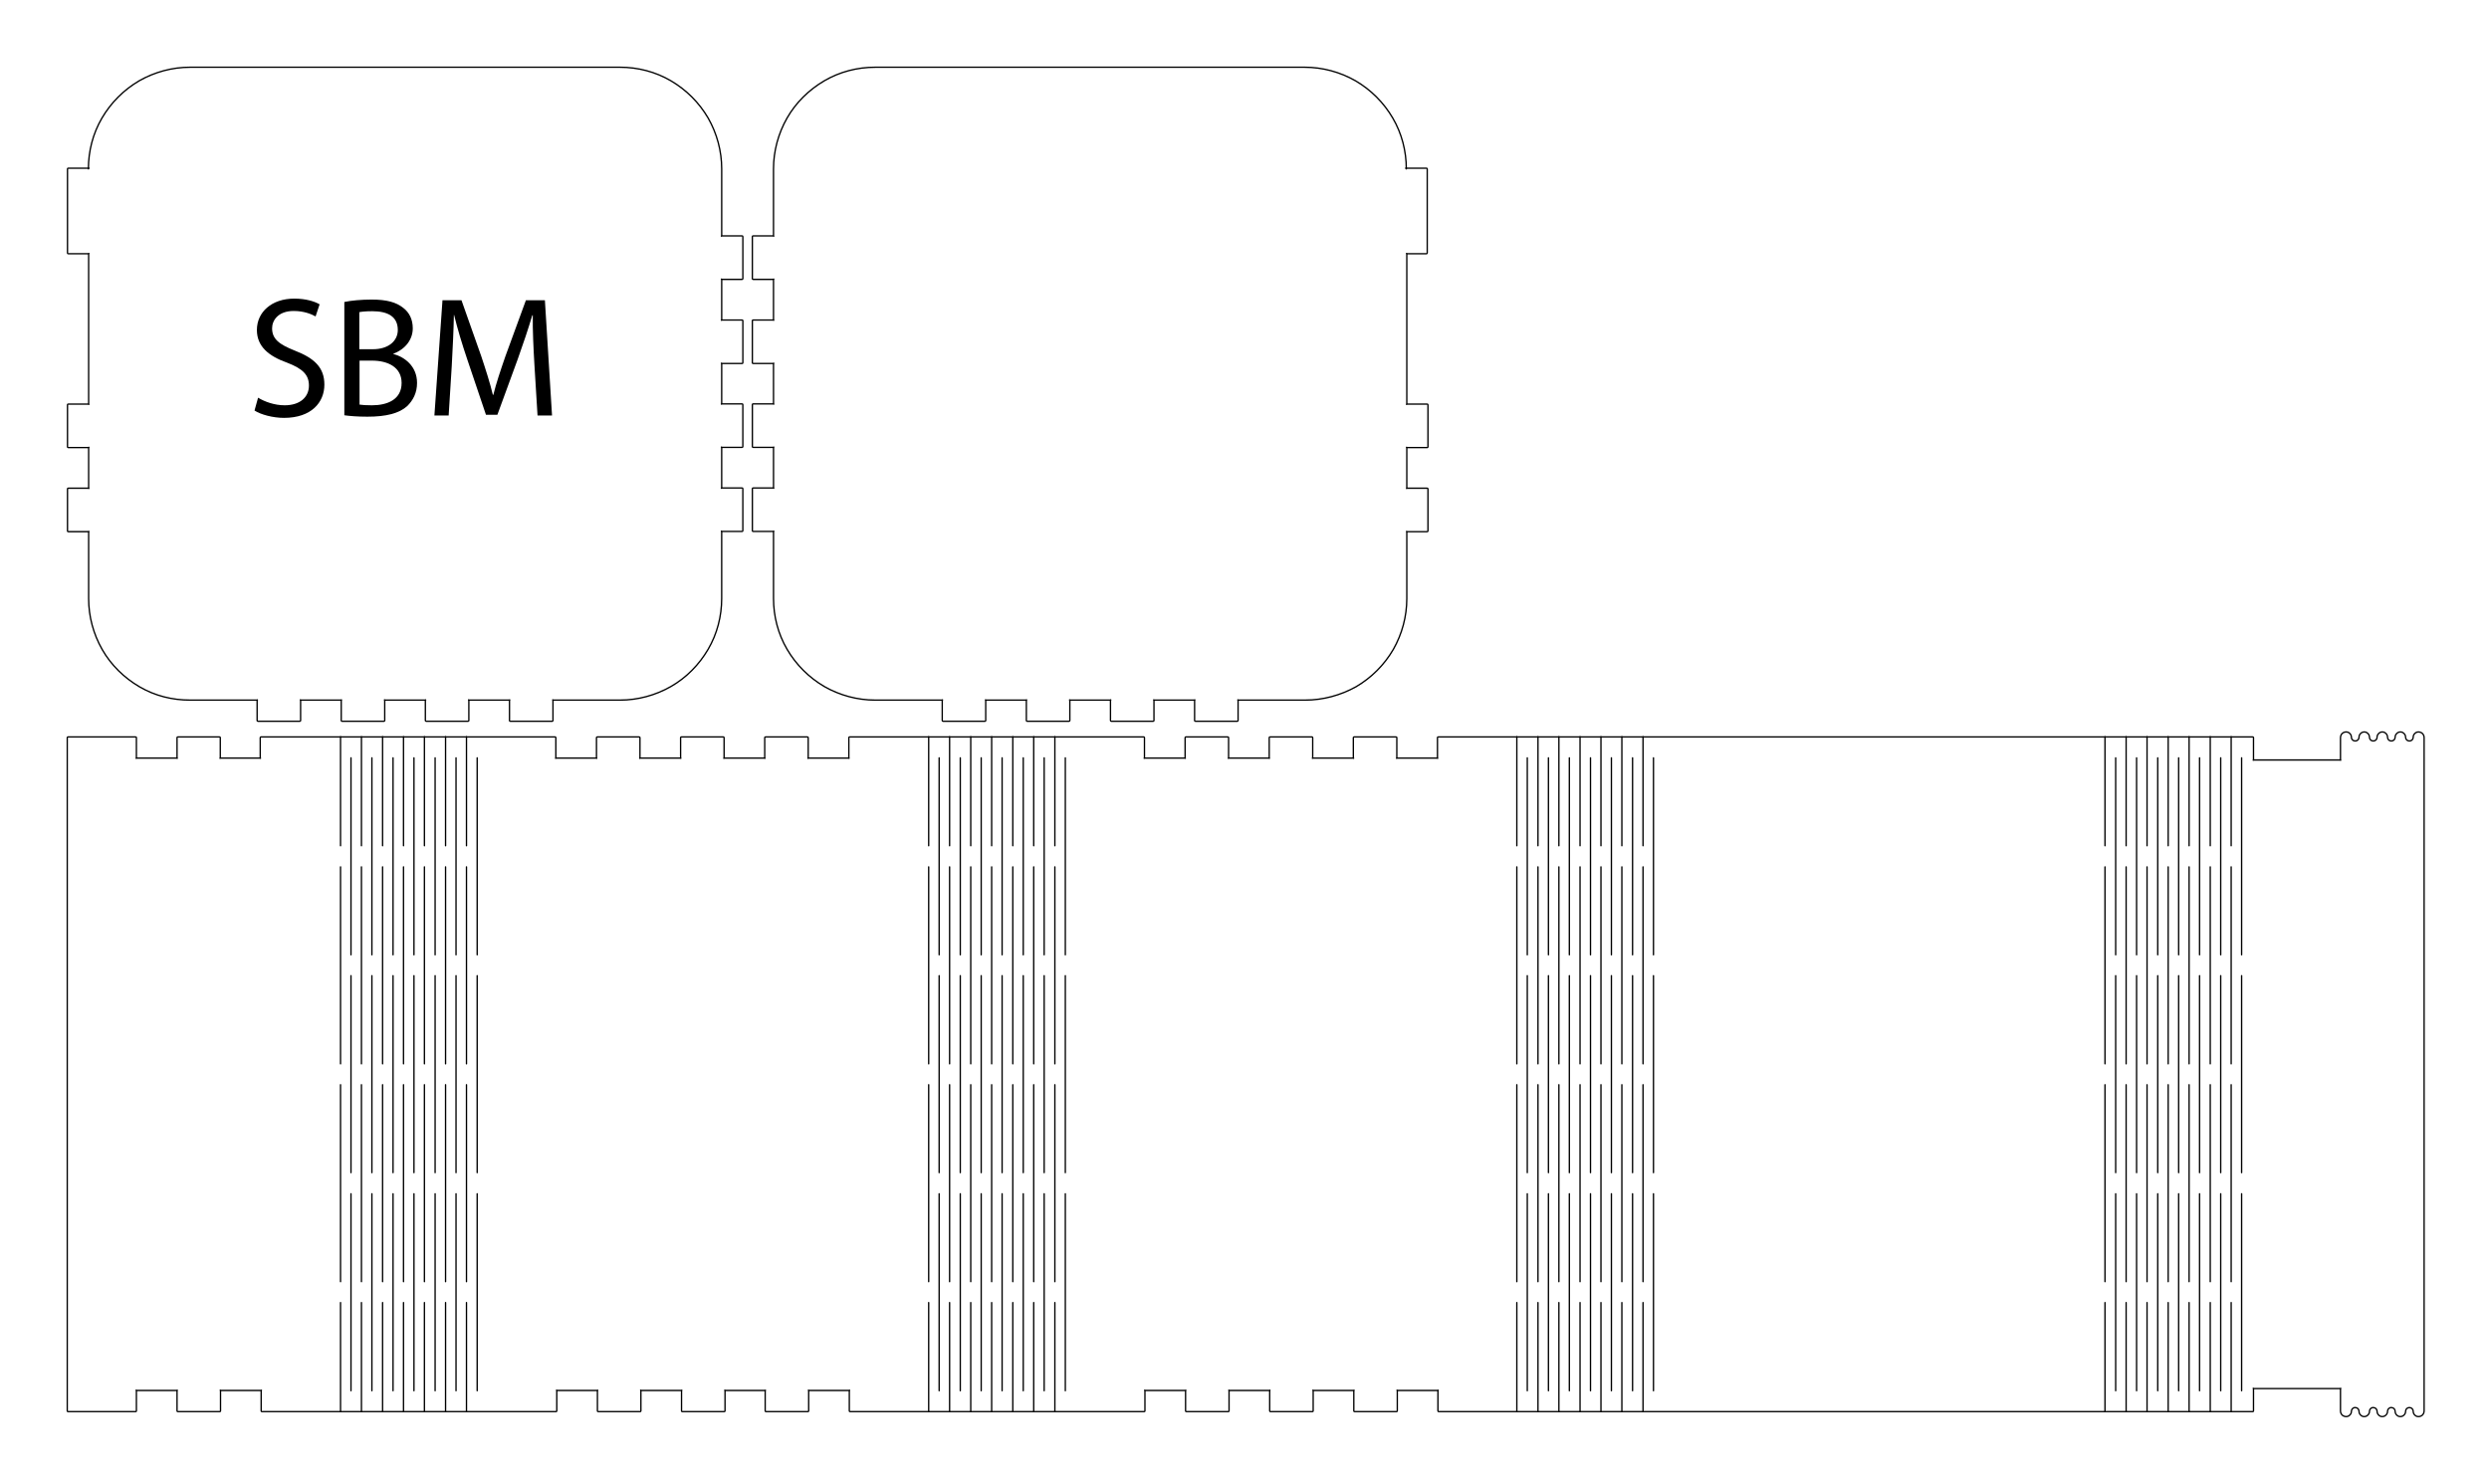 <?xml version="1.0" encoding="utf-8"?>
<!-- Generator: Adobe Illustrator 25.4.1, SVG Export Plug-In . SVG Version: 6.00 Build 0)  -->
<svg version="1.1"
	 id="Layer_1" xmlns:cc="http://creativecommons.org/ns#" xmlns:dc="http://purl.org/dc/elements/1.1/" xmlns:inkscape="http://www.inkscape.org/namespaces/inkscape" xmlns:rdf="http://www.w3.org/1999/02/22-rdf-syntax-ns#" xmlns:svg="http://www.w3.org/2000/svg"
	 xmlns="http://www.w3.org/2000/svg" xmlns:xlink="http://www.w3.org/1999/xlink" x="0px" y="0px" viewBox="0 0 1047.4 624.8"
	 style="enable-background:new 0 0 1047.4 624.8;" xml:space="preserve">
<style type="text/css">
	.st0{fill:none;stroke:#000000;stroke-width:0.567;stroke-linecap:round;stroke-linejoin:round;stroke-miterlimit:11.339;}
</style>
<g id="p-0">
	<path class="st0" d="M28.6,594.2h28.5c0.2,0,0.3-0.1,0.3-0.3v-8.6c0-0.3-0.3,0,0,0h17.1c0.3,0,0-0.3,0,0v8.6c0,0.2,0.1,0.3,0.3,0.3
		h17.7c0.2,0,0.3-0.1,0.3-0.3v-8.6c0-0.3-0.3,0,0,0h17.1c0.3,0,0-0.3,0,0v8.6c0,0.2,0.1,0.3,0.3,0.3h28.5h66.8h28.5
		c0.2,0,0.3-0.1,0.3-0.3v-8.6c0-0.3-0.3,0,0,0h17.1c0.3,0,0-0.3,0,0v8.6c0,0.2,0.1,0.3,0.3,0.3h17.7c0.2,0,0.3-0.1,0.3-0.3v-8.6
		c0-0.3-0.3,0,0,0h17.1c0.3,0,0-0.3,0,0v8.6c0,0.2,0.1,0.3,0.3,0.3h17.7c0.2,0,0.3-0.1,0.3-0.3v-8.6c0-0.3-0.3,0,0,0H322
		c0.3,0,0-0.3,0,0v8.6c0,0.2,0.1,0.3,0.3,0.3H340c0.2,0,0.3-0.1,0.3-0.3v-8.6c0-0.3-0.3,0,0,0h17.1c0.3,0,0-0.3,0,0v8.6
		c0,0.2,0.1,0.3,0.3,0.3h28.5h66.8h28.5c0.2,0,0.3-0.1,0.3-0.3v-8.6c0-0.3-0.3,0,0,0h17.1c0.3,0,0-0.3,0,0v8.6
		c0,0.2,0.1,0.3,0.3,0.3h17.7c0.2,0,0.3-0.1,0.3-0.3v-8.6c0-0.3-0.3,0,0,0h17.1c0.3,0,0-0.3,0,0v8.6c0,0.2,0.1,0.3,0.3,0.3h17.7
		c0.2,0,0.3-0.1,0.3-0.3v-8.6c0-0.3-0.3,0,0,0h17.1c0.3,0,0-0.3,0,0v8.6c0,0.2,0.1,0.3,0.3,0.3h17.7c0.2,0,0.3-0.1,0.3-0.3v-8.6
		c0-0.3-0.3,0,0,0h17.1c0.3,0,0-0.3,0,0v8.6c0,0.2,0.1,0.3,0.3,0.3h28.5h66.8h180.7H948c0.2,0,0.3-0.1,0.3-0.3v-9.4c0-0.3-0.3,0,0,0
		h36.6c0.3,0,0-0.3,0,0v9.4c0,0.4,0.1,0.9,0.3,1.2c0.2,0.4,0.5,0.7,0.9,0.9c0.4,0.2,0.8,0.3,1.2,0.3c0.4,0,0.7-0.1,1.1-0.3
		c0.3-0.2,0.6-0.5,0.8-0.8c0.2-0.3,0.3-0.7,0.3-1.1c0-0.3,0.1-0.5,0.2-0.8c0.1-0.2,0.3-0.4,0.6-0.6s0.5-0.2,0.8-0.2
		c0.3,0,0.5,0.1,0.8,0.2c0.2,0.1,0.4,0.3,0.6,0.6c0.1,0.2,0.2,0.5,0.2,0.8c0,0.4,0.1,0.7,0.3,1.1c0.2,0.3,0.5,0.6,0.8,0.8
		c0.3,0.2,0.7,0.3,1.1,0.3c0.4,0,0.7-0.1,1.1-0.3c0.3-0.2,0.6-0.5,0.8-0.8c0.2-0.3,0.3-0.7,0.3-1.1c0-0.3,0.1-0.5,0.2-0.8
		c0.1-0.2,0.3-0.4,0.6-0.6s0.5-0.2,0.8-0.2c0.3,0,0.5,0.1,0.8,0.2c0.2,0.1,0.4,0.3,0.6,0.6c0.1,0.2,0.2,0.5,0.2,0.8
		c0,0.4,0.1,0.7,0.3,1.1c0.2,0.3,0.5,0.6,0.8,0.8c0.3,0.2,0.7,0.3,1.1,0.3c0.4,0,0.7-0.1,1.1-0.3c0.3-0.2,0.6-0.5,0.8-0.8
		c0.2-0.3,0.3-0.7,0.3-1.1c0-0.3,0.1-0.5,0.2-0.8c0.1-0.2,0.3-0.4,0.6-0.6s0.5-0.2,0.8-0.2c0.3,0,0.5,0.1,0.8,0.2
		c0.2,0.1,0.4,0.3,0.6,0.6c0.1,0.2,0.2,0.5,0.2,0.8c0,0.4,0.1,0.7,0.3,1.1c0.2,0.3,0.5,0.6,0.8,0.8c0.3,0.2,0.7,0.3,1.1,0.3
		c0.4,0,0.7-0.1,1.1-0.3c0.3-0.2,0.6-0.5,0.8-0.8c0.2-0.3,0.3-0.7,0.3-1.1c0-0.3,0.1-0.5,0.2-0.8c0.1-0.2,0.3-0.4,0.6-0.6
		c0.2-0.1,0.5-0.2,0.8-0.2c0.3,0,0.5,0.1,0.8,0.2c0.2,0.1,0.4,0.3,0.6,0.6c0.1,0.2,0.2,0.5,0.2,0.8c0,0.4,0.1,0.7,0.3,1.1
		c0.2,0.3,0.5,0.6,0.8,0.8c0.3,0.2,0.7,0.3,1.1,0.3c0.4,0,0.9-0.1,1.2-0.3c0.4-0.2,0.7-0.5,0.9-0.9c0.2-0.4,0.3-0.8,0.3-1.2V310.5
		c0-0.4-0.1-0.9-0.3-1.2s-0.5-0.7-0.9-0.9c-0.4-0.2-0.8-0.3-1.2-0.3c-0.4,0-0.7,0.1-1.1,0.3c-0.3,0.2-0.6,0.5-0.8,0.8
		c-0.2,0.3-0.3,0.7-0.3,1.1c0,0.3-0.1,0.5-0.2,0.8c-0.1,0.2-0.3,0.4-0.6,0.6c-0.2,0.1-0.5,0.2-0.8,0.2c-0.3,0-0.5-0.1-0.8-0.2
		c-0.2-0.1-0.4-0.3-0.6-0.6c-0.1-0.2-0.2-0.5-0.2-0.8c0-0.4-0.1-0.7-0.3-1.1c-0.2-0.3-0.5-0.6-0.8-0.8c-0.3-0.2-0.7-0.3-1.1-0.3
		c-0.4,0-0.7,0.1-1.1,0.3c-0.3,0.2-0.6,0.5-0.8,0.8c-0.2,0.3-0.3,0.7-0.3,1.1c0,0.3-0.1,0.5-0.2,0.8c-0.1,0.2-0.3,0.4-0.6,0.6
		c-0.2,0.1-0.5,0.2-0.8,0.2c-0.3,0-0.5-0.1-0.8-0.2c-0.2-0.1-0.4-0.3-0.6-0.6c-0.1-0.2-0.2-0.5-0.2-0.8c0-0.4-0.1-0.7-0.3-1.1
		c-0.2-0.3-0.5-0.6-0.8-0.8c-0.3-0.2-0.7-0.3-1.1-0.3c-0.4,0-0.7,0.1-1.1,0.3c-0.3,0.2-0.6,0.5-0.8,0.8s-0.3,0.7-0.3,1.1
		c0,0.3-0.1,0.5-0.2,0.8c-0.1,0.2-0.3,0.4-0.6,0.6c-0.2,0.1-0.5,0.2-0.8,0.2c-0.3,0-0.5-0.1-0.8-0.2c-0.2-0.1-0.4-0.3-0.6-0.6
		c-0.1-0.2-0.2-0.5-0.2-0.8c0-0.4-0.1-0.7-0.3-1.1c-0.2-0.3-0.5-0.6-0.8-0.8c-0.3-0.2-0.7-0.3-1.1-0.3c-0.4,0-0.7,0.1-1.1,0.3
		c-0.3,0.2-0.6,0.5-0.8,0.8c-0.2,0.3-0.3,0.7-0.3,1.1c0,0.3-0.1,0.5-0.2,0.8c-0.1,0.2-0.3,0.4-0.6,0.6c-0.2,0.1-0.5,0.2-0.8,0.2
		c-0.3,0-0.5-0.1-0.8-0.2c-0.2-0.1-0.4-0.3-0.6-0.6c-0.1-0.2-0.2-0.5-0.2-0.8c0-0.4-0.1-0.7-0.3-1.1c-0.2-0.3-0.5-0.6-0.8-0.8
		c-0.3-0.2-0.7-0.3-1.1-0.3c-0.4,0-0.9,0.1-1.2,0.3c-0.4,0.2-0.7,0.5-0.9,0.9c-0.2,0.4-0.3,0.8-0.3,1.2v9.4c0,0.3,0.3,0,0,0h-36.6
		c-0.3,0,0,0.3,0,0v-9.4c0-0.2-0.1-0.3-0.3-0.3h-66.8H700.5h-66.8h-28.5c-0.2,0-0.3,0.1-0.3,0.3v8.6c0,0.3,0.3,0,0,0h-17.1
		c-0.3,0,0,0.3,0,0v-8.6c0-0.2-0.1-0.3-0.3-0.3h-17.7c-0.2,0-0.3,0.1-0.3,0.3v8.6c0,0.3,0.3,0,0,0h-17.1c-0.3,0,0,0.3,0,0v-8.6
		c0-0.2-0.1-0.3-0.3-0.3h-17.7c-0.2,0-0.3,0.1-0.3,0.3v8.6c0,0.3,0.3,0,0,0h-17.1c-0.3,0,0,0.3,0,0v-8.6c0-0.2-0.1-0.3-0.3-0.3
		h-17.7c-0.2,0-0.3,0.1-0.3,0.3v8.6c0,0.3,0.3,0,0,0h-17.1c-0.3,0,0,0.3,0,0v-8.6c0-0.2-0.1-0.3-0.3-0.3h-28.5h-66.8h-28.5
		c-0.2,0-0.3,0.1-0.3,0.3v8.6c0,0.3,0.3,0,0,0h-17.1c-0.3,0,0,0.3,0,0v-8.6c0-0.2-0.1-0.3-0.3-0.3h-17.7c-0.2,0-0.3,0.1-0.3,0.3v8.6
		c0,0.3,0.3,0,0,0h-17.1c-0.3,0,0,0.3,0,0v-8.6c0-0.2-0.1-0.3-0.3-0.3h-17.7c-0.2,0-0.3,0.1-0.3,0.3v8.6c0,0.3,0.3,0,0,0h-17.1
		c-0.3,0,0,0.3,0,0v-8.6c0-0.2-0.1-0.3-0.3-0.3h-17.7c-0.2,0-0.3,0.1-0.3,0.3v8.6c0,0.3,0.3,0,0,0h-17.1c-0.3,0,0,0.3,0,0v-8.6
		c0-0.2-0.1-0.3-0.3-0.3h-28.5h-66.8h-28.5c-0.2,0-0.3,0.1-0.3,0.3v8.6c0,0.3,0.3,0,0,0H92.7c-0.3,0,0,0.3,0,0v-8.6
		c0-0.2-0.1-0.3-0.3-0.3H74.8c-0.2,0-0.3,0.1-0.3,0.3v8.6c0,0.3,0.3,0,0,0H57.4c-0.3,0,0,0.3,0,0v-8.6c0-0.2-0.1-0.3-0.3-0.3H28.6
		c-0.2,0-0.3,0.1-0.3,0.3v283.5C28.3,594.1,28.5,594.2,28.6,594.2"/>
	<path class="st0" d="M143.3,594.2v-45.9 M143.3,539.5v-82.9 M143.3,447.8v-82.9 M143.3,356v-45.9 M147.7,319v82.9 M147.7,410.7
		v82.9 M147.7,502.5v82.9 M152.1,594.2v-45.9 M152.1,539.5v-82.9 M152.1,447.8v-82.9 M152.1,356v-45.9 M156.5,319v82.9 M156.5,410.7
		v82.9 M156.5,502.5v82.9 M161,594.2v-45.9 M161,539.5v-82.9 M161,447.8v-82.9 M161,356v-45.9 M165.4,319v82.9 M165.4,410.7v82.9
		 M165.4,502.5v82.9 M169.8,594.2v-45.9 M169.8,539.5v-82.9 M169.8,447.8v-82.9 M169.8,356v-45.9 M174.2,319v82.9 M174.2,410.7v82.9
		 M174.2,502.5v82.9 M178.6,594.2v-45.9 M178.6,539.5v-82.9 M178.6,447.8v-82.9 M178.6,356v-45.9 M183.1,319v82.9 M183.1,410.7v82.9
		 M183.1,502.5v82.9 M187.5,594.2v-45.9 M187.5,539.5v-82.9 M187.5,447.8v-82.9 M187.5,356v-45.9 M191.9,319v82.9 M191.9,410.7v82.9
		 M191.9,502.5v82.9 M196.3,594.2v-45.9 M196.3,539.5v-82.9 M196.3,447.8v-82.9 M196.3,356v-45.9 M200.8,319v82.9 M200.8,410.7v82.9
		 M200.8,502.5v82.9"/>
	<path class="st0" d="M390.8,594.2v-45.9 M390.8,539.5v-82.9 M390.8,447.8v-82.9 M390.8,356v-45.9 M395.2,319v82.9 M395.2,410.7
		v82.9 M395.2,502.5v82.9 M399.6,594.2v-45.9 M399.6,539.5v-82.9 M399.6,447.8v-82.9 M399.6,356v-45.9 M404.1,319v82.9 M404.1,410.7
		v82.9 M404.1,502.5v82.9 M408.5,594.2v-45.9 M408.5,539.5v-82.9 M408.5,447.8v-82.9 M408.5,356v-45.9 M412.9,319v82.9 M412.9,410.7
		v82.9 M412.9,502.5v82.9 M417.3,594.2v-45.9 M417.3,539.5v-82.9 M417.3,447.8v-82.9 M417.3,356v-45.9 M421.7,319v82.9 M421.7,410.7
		v82.9 M421.7,502.5v82.9 M426.2,594.2v-45.9 M426.2,539.5v-82.9 M426.2,447.8v-82.9 M426.2,356v-45.9 M430.6,319v82.9 M430.6,410.7
		v82.9 M430.6,502.5v82.9 M435,594.2v-45.9 M435,539.5v-82.9 M435,447.8v-82.9 M435,356v-45.9 M439.4,319v82.9 M439.4,410.7v82.9
		 M439.4,502.5v82.9 M443.9,594.2v-45.9 M443.9,539.5v-82.9 M443.9,447.8v-82.9 M443.9,356v-45.9 M448.3,319v82.9 M448.3,410.7v82.9
		 M448.3,502.5v82.9"/>
	<path class="st0" d="M638.3,594.2v-45.9 M638.3,539.5v-82.9 M638.3,447.8v-82.9 M638.3,356v-45.9 M642.7,319v82.9 M642.7,410.7
		v82.9 M642.7,502.5v82.9 M647.2,594.2v-45.9 M647.2,539.5v-82.9 M647.2,447.8v-82.9 M647.2,356v-45.9 M651.6,319v82.9 M651.6,410.7
		v82.9 M651.6,502.5v82.9 M656,594.2v-45.9 M656,539.5v-82.9 M656,447.8v-82.9 M656,356v-45.9 M660.4,319v82.9 M660.4,410.7v82.9
		 M660.4,502.5v82.9 M664.9,594.2v-45.9 M664.9,539.5v-82.9 M664.9,447.8v-82.9 M664.9,356v-45.9 M669.3,319v82.9 M669.3,410.7v82.9
		 M669.3,502.5v82.9 M673.7,594.2v-45.9 M673.7,539.5v-82.9 M673.7,447.8v-82.9 M673.7,356v-45.9 M678.1,319v82.9 M678.1,410.7v82.9
		 M678.1,502.5v82.9 M682.5,594.2v-45.9 M682.5,539.5v-82.9 M682.5,447.8v-82.9 M682.5,356v-45.9 M687,319v82.9 M687,410.7v82.9
		 M687,502.5v82.9 M691.4,594.2v-45.9 M691.4,539.5v-82.9 M691.4,447.8v-82.9 M691.4,356v-45.9 M695.8,319v82.9 M695.8,410.7v82.9
		 M695.8,502.5v82.9"/>
	<path class="st0" d="M885.8,594.2v-45.9 M885.8,539.5v-82.9 M885.8,447.8v-82.9 M885.8,356v-45.9 M890.3,319v82.9 M890.3,410.7
		v82.9 M890.3,502.5v82.9 M894.7,594.2v-45.9 M894.7,539.5v-82.9 M894.7,447.8v-82.9 M894.7,356v-45.9 M899.1,319v82.9 M899.1,410.7
		v82.9 M899.1,502.5v82.9 M903.5,594.2v-45.9 M903.5,539.5v-82.9 M903.5,447.8v-82.9 M903.5,356v-45.9 M908,319v82.9 M908,410.7
		v82.9 M908,502.5v82.9 M912.4,594.2v-45.9 M912.4,539.5v-82.9 M912.4,447.8v-82.9 M912.4,356v-45.9 M916.8,319v82.9 M916.8,410.7
		v82.9 M916.8,502.5v82.9 M921.2,594.2v-45.9 M921.2,539.5v-82.9 M921.2,447.8v-82.9 M921.2,356v-45.9 M925.6,319v82.9 M925.6,410.7
		v82.9 M925.6,502.5v82.9 M930.1,594.2v-45.9 M930.1,539.5v-82.9 M930.1,447.8v-82.9 M930.1,356v-45.9 M934.5,319v82.9 M934.5,410.7
		v82.9 M934.5,502.5v82.9 M938.9,594.2v-45.9 M938.9,539.5v-82.9 M938.9,447.8v-82.9 M938.9,356v-45.9 M943.3,319v82.9 M943.3,410.7
		v82.9 M943.3,502.5v82.9"/>
</g>
<g id="p-1">
	<path class="st0" d="M80,294.7h28.2c0.3,0,0-0.3,0,0v8.6c0,0.2,0.1,0.3,0.3,0.3h17.7c0.2,0,0.3-0.1,0.3-0.3v-8.6c0-0.3-0.3,0,0,0
		h17.1c0.3,0,0-0.3,0,0v8.6c0,0.2,0.1,0.3,0.3,0.3h17.7c0.2,0,0.3-0.1,0.3-0.3v-8.6c0-0.3-0.3,0,0,0h17.1c0.3,0,0-0.3,0,0v8.6
		c0,0.2,0.1,0.3,0.3,0.3h17.7c0.2,0,0.3-0.1,0.3-0.3v-8.6c0-0.3-0.3,0,0,0h17.1c0.3,0,0-0.3,0,0v8.6c0,0.2,0.1,0.3,0.3,0.3h17.7
		c0.2,0,0.3-0.1,0.3-0.3v-8.6c0-0.3-0.3,0,0,0h28.2c7.5,0,14.9-2,21.4-5.7s11.9-9.2,15.7-15.7c3.8-6.5,5.7-13.9,5.7-21.4v-28.2
		c0-0.3-0.3,0,0,0h8.6c0.2,0,0.3-0.1,0.3-0.3v-17.7c0-0.2-0.1-0.3-0.3-0.3h-8.6c-0.3,0,0,0.3,0,0v-17.1c0-0.3-0.3,0,0,0h8.6
		c0.2,0,0.3-0.1,0.3-0.3v-17.7c0-0.2-0.1-0.3-0.3-0.3h-8.6c-0.3,0,0,0.3,0,0V153c0-0.3-0.3,0,0,0h8.6c0.2,0,0.3-0.1,0.3-0.3V135
		c0-0.2-0.1-0.3-0.3-0.3h-8.6c-0.3,0,0,0.3,0,0v-17.1c0-0.3-0.3,0,0,0h8.6c0.2,0,0.3-0.1,0.3-0.3V99.6c0-0.2-0.1-0.3-0.3-0.3h-8.6
		c-0.3,0,0,0.3,0,0V71.1c0-7.5-2-14.9-5.7-21.4c-3.8-6.5-9.2-11.9-15.7-15.7c-6.5-3.8-13.9-5.7-21.4-5.7H80c-7.5,0-14.9,2-21.4,5.7
		c-6.5,3.8-11.9,9.2-15.7,15.7s-5.7,13.9-5.7,21.4c0-0.2,0.1-0.3,0.3-0.3h-8.8c-0.2,0-0.3,0.1-0.3,0.3v35.4c0,0.2,0.1,0.3,0.3,0.3
		h8.6c0.3,0,0-0.3,0,0v35.1v28.2c0,0.3,0.3,0,0,0h-8.6c-0.2,0-0.3,0.1-0.3,0.3v17.7c0,0.2,0.1,0.3,0.3,0.3h8.6c0.3,0,0-0.3,0,0v17.1
		c0,0.3,0.3,0,0,0h-8.6c-0.2,0-0.3,0.1-0.3,0.3v17.7c0,0.2,0.1,0.3,0.3,0.3h8.6c0.3,0,0-0.3,0,0v28.2c0,7.5,2,14.9,5.7,21.4
		s9.2,11.9,15.7,15.7S72.5,294.7,80,294.7"/>
</g>
<g id="p-2">
	<path class="st0" d="M549.2,294.7H521c-0.3,0,0-0.3,0,0v8.6c0,0.2-0.1,0.3-0.3,0.3H503c-0.2,0-0.3-0.1-0.3-0.3v-8.6
		c0-0.3,0.3,0,0,0h-17.1c-0.3,0,0-0.3,0,0v8.6c0,0.2-0.1,0.3-0.3,0.3h-17.7c-0.2,0-0.3-0.1-0.3-0.3v-8.6c0-0.3,0.3,0,0,0h-17.1
		c-0.3,0,0-0.3,0,0v8.6c0,0.2-0.1,0.3-0.3,0.3h-17.7c-0.2,0-0.3-0.1-0.3-0.3v-8.6c0-0.3,0.3,0,0,0h-17.1c-0.3,0,0-0.3,0,0v8.6
		c0,0.2-0.1,0.3-0.3,0.3h-17.7c-0.2,0-0.3-0.1-0.3-0.3v-8.6c0-0.3,0.3,0,0,0h-28.2c-7.5,0-14.9-2-21.4-5.7
		c-6.5-3.8-11.9-9.2-15.7-15.7s-5.7-13.9-5.7-21.4v-28.2c0-0.3,0.3,0,0,0h-8.6c-0.2,0-0.3-0.1-0.3-0.3v-17.7c0-0.2,0.1-0.3,0.3-0.3
		h8.6c0.3,0,0,0.3,0,0v-17.1c0-0.3,0.3,0,0,0h-8.6c-0.2,0-0.3-0.1-0.3-0.3v-17.7c0-0.2,0.1-0.3,0.3-0.3h8.6c0.3,0,0,0.3,0,0V153
		c0-0.3,0.3,0,0,0h-8.6c-0.2,0-0.3-0.1-0.3-0.3V135c0-0.2,0.1-0.3,0.3-0.3h8.6c0.3,0,0,0.3,0,0v-17.1c0-0.3,0.3,0,0,0h-8.6
		c-0.2,0-0.3-0.1-0.3-0.3V99.6c0-0.2,0.1-0.3,0.3-0.3h8.6c0.3,0,0,0.3,0,0V71.1c0-7.5,2-14.9,5.7-21.4s9.2-11.9,15.7-15.7
		c6.5-3.8,13.9-5.7,21.4-5.7h180.7c7.5,0,14.9,2,21.4,5.7c6.5,3.8,11.9,9.2,15.7,15.7c3.8,6.5,5.7,13.9,5.7,21.4
		c0-0.2-0.1-0.3-0.3-0.3h8.8c0.2,0,0.3,0.1,0.3,0.3v35.4c0,0.2-0.1,0.3-0.3,0.3H592c-0.3,0,0-0.3,0,0v35.1v28.2c0,0.3-0.3,0,0,0h8.6
		c0.2,0,0.3,0.1,0.3,0.3v17.7c0,0.2-0.1,0.3-0.3,0.3H592c-0.3,0,0-0.3,0,0v17.1c0,0.3-0.3,0,0,0h8.6c0.2,0,0.3,0.1,0.3,0.3v17.7
		c0,0.2-0.1,0.3-0.3,0.3H592c-0.3,0,0-0.3,0,0v28.2c0,7.5-2,14.9-5.7,21.4c-3.8,6.5-9.2,11.9-15.7,15.7
		C564.1,292.7,556.7,294.7,549.2,294.7"/>
</g>
<g>
	<path d="M108.6,167.4c2.8,1.7,6.9,3.2,11.2,3.2c6.4,0,10.2-3.4,10.2-8.3c0-4.5-2.6-7.1-9.1-9.6c-7.9-2.8-12.8-6.9-12.8-13.8
		c0-7.6,6.3-13.2,15.7-13.2c5,0,8.6,1.2,10.7,2.4l-1.7,5.1c-1.6-0.9-4.8-2.3-9.2-2.3c-6.6,0-9.1,4-9.1,7.3c0,4.5,3,6.8,9.6,9.4
		c8.2,3.2,12.4,7.1,12.4,14.3c0,7.5-5.5,14-17,14c-4.7,0-9.8-1.4-12.4-3.1L108.6,167.4z"/>
	<path d="M145,127.1c2.7-0.6,7.1-1,11.4-1c6.3,0,10.3,1.1,13.3,3.5c2.5,1.9,4,4.8,4,8.6c0,4.7-3.1,8.8-8.2,10.7v0.1
		c4.6,1.2,10,5,10,12.2c0,4.2-1.7,7.3-4.1,9.7c-3.4,3.1-8.9,4.5-16.8,4.5c-4.3,0-7.6-0.3-9.7-0.6V127.1z M151.2,147h5.7
		c6.6,0,10.5-3.5,10.5-8.1c0-5.7-4.3-7.9-10.7-7.9c-2.9,0-4.5,0.2-5.5,0.4V147z M151.2,170.3c1.2,0.2,3,0.3,5.3,0.3
		c6.5,0,12.5-2.4,12.5-9.4c0-6.6-5.7-9.4-12.5-9.4h-5.2V170.3z"/>
	<path d="M224.9,153.7c-0.4-6.8-0.8-14.9-0.7-21H224c-1.7,5.7-3.7,11.7-6.1,18.4l-8.6,23.5h-4.8l-7.8-23.1
		c-2.3-6.8-4.2-13.1-5.6-18.9h-0.1c-0.1,6-0.5,14.2-0.9,21.5l-1.3,20.8h-6l3.4-48.5h8l8.3,23.5c2,6,3.7,11.3,4.9,16.3h0.2
		c1.2-4.9,3-10.2,5.1-16.3l8.6-23.5h8l3,48.5h-6.1L224.9,153.7z"/>
</g>
</svg>
